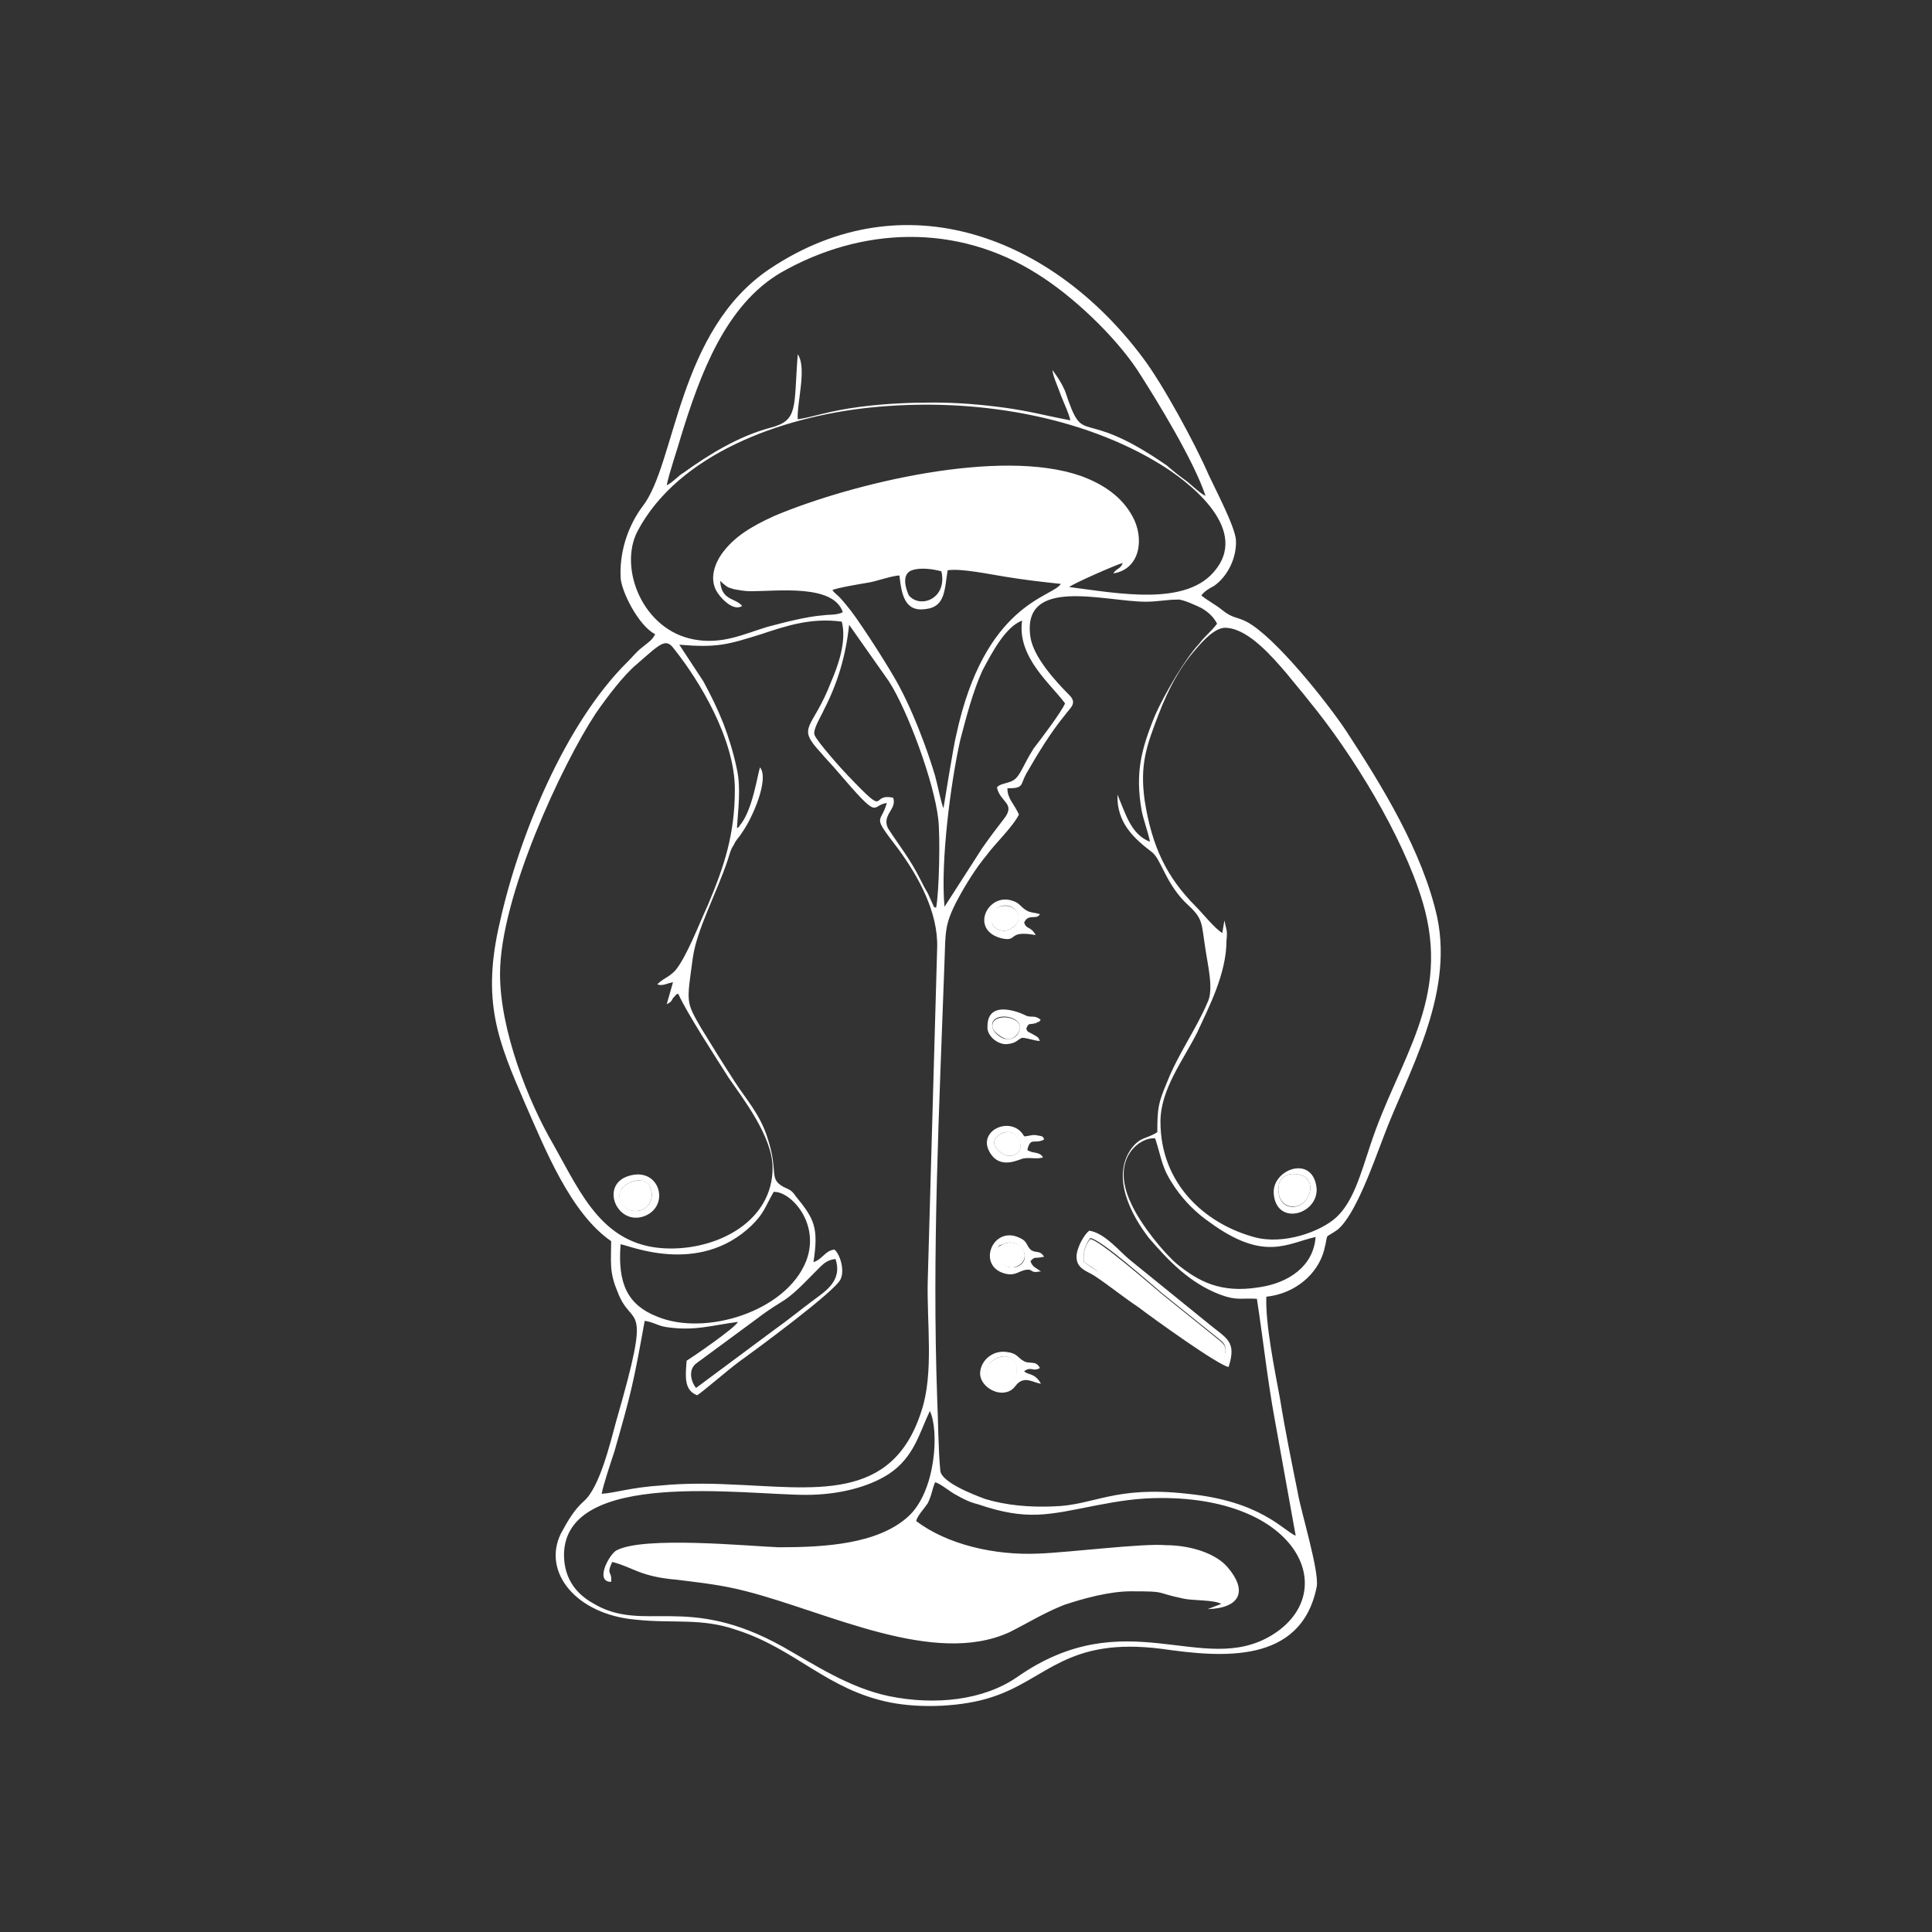 <?xml version="1.0" encoding="utf-8"?>
<!-- Generator: Adobe Illustrator 23.0.3, SVG Export Plug-In . SVG Version: 6.00 Build 0)  -->
<svg version="1.1" id="Livello_1" xmlns="http://www.w3.org/2000/svg" xmlns:xlink="http://www.w3.org/1999/xlink" x="0px" y="0px"
	 viewBox="0 0 184.3 184.3" style="enable-background:new 0 0 184.3 184.3;" xml:space="preserve">
<rect x="0" y="0" width="184.3" height="184.3" fill="#333333" stroke="none"/>
<style type="text/css">
	.st0{fill-rule:evenodd;clip-rule:evenodd;fill:#FFFFFF;}
</style>
<g id="Layer_x0020_1">
	<g id="_2307213238400">
		<path class="st0" d="M76.9,142.6c3,0,5.9-0.7,7.9-2c2.4-1.6,2.9-3.9,3.9-6c0.9,1.8,0.6,7.7-2.1,10.1c-2.9,2.6-7.9,2.9-12.3,2.9
			c-2.8-0.1-12.9-1.1-15.5,0.3c-0.7,0.4-2.1,3-0.5,3c0.1-1.1-0.5-0.6,0.1-1.9c2,0.5,2.6,1.4,6.2,1.7c2.4,0.3,4.3,0.5,6.6,1.1
			c7.8,2,17.9,7.2,25.1,3.9c1.8-0.9,3.2-1.8,5.2-2.6c1.8-0.6,4.3-1.3,6.4-1.3c3.6,0,2.1,0.1,5,0.7c0.9,0.2,2.9,0.1,3.6,0.5l-1.3,0.5
			c3.2-0.1,3.8-1.8,1.9-4c-1.1-1.3-3.5-2.1-5.9-2.1c-2.1-0.2-9.3,0.7-12.1,0.8c-4.3,0.2-8.8-0.9-11.7-3.1c0.1-0.5,0.7-1.1,1.1-1.7
			c0.4-0.8,0.4-1.3,0.7-2c0.5,0.1,1.4,0.9,2,1.2c0.7,0.4,1.3,0.7,2.1,0.9c4.7,1.6,6.7,1,11.3,0.1c2.1-0.4,3.9-0.7,6.2-0.7
			c13.3,0,17.1,9.1,10.5,13.1s-13.9-3.3-24.3,4c-3.2,2.2-7.8,2.7-12.2,1.8c-3.8-0.8-7.1-3-10.1-4.7c-9.3-5.2-13.3-1.2-18.2-4.2
			c-1.4-0.8-2.7-2.2-2.7-4.6C53.9,140.1,70.9,142.6,76.9,142.6z M66.4,132.4c-0.5-0.6-0.8-1.8,0.1-2.4l5.7-4.2
			c2.9-2.2,2.3-1.1,5.5-4.4c0.8-0.8,1.1-1.2,2-1.3c0.7,2.1-1,3.1-2.2,4c-1.2,0.9-2.3,1.8-3.7,2.8L66.4,132.4z M59.2,118.7
			c0.6,0,7.4,3.1,12.5-1.8c1.2-1.2,1.2-1.6,2.1-3.2c1.6-0.1,4.5,3,3.1,6.6c-1.9,4.8-9.6,7.2-14.2,5.3
			C59.9,124.5,58.9,122.5,59.2,118.7z M125.5,118c-0.2,2.8-2.6,4.4-5.4,4.8c-3.7,0.6-5.8-0.6-7.8-2.2c-1.3-1.1-3.5-3.8-4.4-5.8
			c-2.1-4.4,1-6.4,2.3-6.2c0.7,2.2,0.6,2.8,1.9,4.7c0.9,1.3,2,2.4,3.3,3.3C120.6,120.4,122.8,118.6,125.5,118z M47.7,92.9
			c0-7.4,6-20.1,9.1-24.8c1.1-1.6,2.7-3.7,3.9-4.7c2.3-2,2.8-2.6,3.6-1.5c2.4,3,5.8,8.6,5.8,13.4c0,4.3-1,7.3-2.6,11.1
			c-0.8,1.7-2,4.9-3.1,6.2c-0.7,0.7-1.1,0.7-1.7,1.3c0.5,0.2,0.9-0.1,1.5-0.2l-0.6,2.1c0.3-0.2,0.3-0.1,0.5-0.4
			c0.1-0.2,0.1-0.2,0.3-0.4c0.3-0.3-0.2,0,0.3-0.2c0.8,1.8,3.6,6.1,4.8,8c1.3,1.9,4.2,5.6,4.2,8.6c0,5-5,7.7-9.7,7.7
			c-6.4,0-8.5-5.1-11.2-9.9C50.4,105.1,47.7,98.3,47.7,92.9z M116.6,89c-0.7-0.4-1.9-1.9-2.5-2.5c-2.8-2.8-4.2-5.7-4.9-10.1
			c-0.5-3.5,0.2-5.3,1.3-8.2c1-2.6,2.1-4.6,3.6-6.3c0.6-0.7,1.9-2.2,3-2c2.1,0.2,4.3,2.8,5.6,4.3c0.8,1,1.5,1.8,2.2,2.7
			c4.1,5,8.9,12.8,10.8,19.1c2.8,9.4-2.3,15-5,23.3c-0.9,2.7-1.6,5.3-3.2,6.8c-1.5,1.4-5.1,2.7-7.9,1.9c-4.7-1.3-8.9-5.1-8.9-11
			c0-3.1,2.2-5.9,3.5-8.5c1.1-2.4,2.8-5.6,2.8-8.8c0.1-1,0-0.9-0.2-1.9L116.6,89z M85.2,76.1c-2.3-0.5-0.3,2.1-4.3-2.1
			c-0.5-0.5-3-3.3-3.2-3.9c-0.2-0.5,0.7-1.9,0.9-2.4c1.3-2.5,2.1-5.2,2.4-8.1l3.8,5.4c1.8,2.8,4.3,9.6,4.7,13.1
			c0.2,1.6,0.1,6.9-0.2,8.5c-0.4-0.2-0.1,0.1-0.3-0.3l-0.5-1.1c-0.3-0.5-0.5-0.9-0.7-1.3c-1-2-2-3.2-3.1-4.9
			C84.1,77.7,85.6,77.2,85.2,76.1z M90.1,86.5c-0.4-4.3,0.6-11.9,1.5-15.9c0.6-2.3,1.2-4.6,2.1-6.6c0.9-1.7,2.2-4.2,3.8-4.8
			c-0.5,3.5,2.8,6.1,4.1,7.9c-0.4,0.9-2.3,3.4-3,4.3c-1.2,1.9-1.3,2.9-2.3,3.2c-0.6,0.2-0.9,0.2-1.2,0.5c0.3,1.5,1.9,1.5,0.6,3.1
			c-0.7,0.9-1.3,1.7-2,2.7L90.1,86.5z M79.3,65c-1.8,4.7-3.4,4.2-1,6.8c0.5,0.6,1.1,1.2,1.6,1.8c4.2,4.9,3.1,3.2,4.7,3
			c-0.6,2.1-1.5,1,1.1,4.4c1.9,2.6,3.8,6,3.7,9.4l-0.9,31.8c-0.1,4,0.6,8.8-0.6,12.4c-2.8,8.8-10.3,7.3-18.4,7
			c-2-0.1-4.4-0.1-6.4,0.1c-3,0.2-4.3,0.7-5.7,0.8c0.1-0.7,0.9-3.1,1.2-4c1.6-5.6,1.8-6.4,2.9-12.5c0.8,0.1,1.3,0.5,2.1,0.6
			c2.7,0.4,4.4-0.2,6.8-0.5c-0.3,0.6-4.4,3.4-4.9,3.7c-0.1,1.4-0.3,2.8,1,3.3c0.5-0.3,2.8-2.3,4-3.2c1.4-1,9.3-6.8,9.7-7.9
			c0.4-0.9-0.1-2.4-0.6-2.8c-0.9,0.1-1.1,0.9-2,1.2c0.5-3.3,0.1-4.1-1.7-6.3c-0.4-0.6-0.6-0.6-1.2-0.9c-1.4-0.8-0.4-1.4-1.5-4.7
			c-0.7-2.2-2-3.6-3.1-5.3c-1.1-1.7-2.1-3.3-3.2-5.1c-1.5-2.6-1.4-2.4-0.8-6.8c0.4-2.7,2.3-6.2,3.3-9.2c0.2-0.6,0.3-1.1,0.6-1.5
			c0.2-0.5,0.5-0.7,0.8-1.2c1-1.4,2.6-5.1,1.7-6.2c-0.2,0.5-0.7,4.1-1.9,5.5c-0.2,0.3,0,0.1-0.3,0.3c0.1-1.7,0.4-3.8,0-5.6
			c-0.3-1.5-0.8-3.1-1.3-4.4c-0.6-1.5-1.2-2.7-1.9-4l-2.3-3.5c3.6,0.3,4.6,0,7.8-1c2.4-0.8,4.8-1.6,7.7-1.2
			C80.8,61.2,79.9,63.6,79.3,65z M96.1,75.2c1.6,0,1.2-0.3,1.8-1.4c1.1-1.9,2.3-3.9,3.7-5.6c0.5-0.7,1.2-1.1,0.4-1.9
			c-1.3-1.3-3.4-3.6-3.7-5.5c-0.9-5.9,7.1-3.4,11-3.4c1.1,0,2-0.2,3-0.2c0.4-0.1,1.9,0.6,2.3,0.8c0.7,0.4,1.2,0.9,1.5,1.5
			c-0.7,0.9-1.1,1.1-1.7,1.9c-1.4,1.5-3.3,4.8-4.2,6.8c-1.4,3.4-1.9,5.6-1.3,9.1c0.2,1,0.6,2,0.8,3c-1.8-0.7-2.3-2.6-3.1-4.5
			c-0.1,2.7,1.6,4.2,3.3,5.5c0.9,0.7,1.3,3.1,3.5,5.1c1.4,1.3,1.2,1.7,1.6,4.2c0.2,1.4,0.8,3.8,0.2,5c-1.1,2.6-2.8,4.9-3.9,7.7
			c-0.8,1.9-0.9,2.4-0.9,4.7c-1.1,0.7-1.6,0.4-2.5,1.6c-1.9,2.7,0,6.3,1.7,8.5c1.9,2.2,3.9,4.3,6.8,5.4c1.6,0.6,2,0.3,3.5,0.4
			c0.6,3.9,1,7.7,1.7,11.5l2,11.1c-1.2-0.5-3.3-3.3-10.3-4c-7-0.8-8.9,1.1-12.8,1.2c-2.3,0.1-4.5-0.1-6.5-0.7
			c-1.1-0.4-4.2-1.6-4.3-2.7c-0.2-2-0.2-4.8-0.3-6.9c-0.5-14.2,0.2-27.6,0.7-41.7c0.1-2.8,0-3.5,1.2-5.8c0.8-1.5,1.8-3.1,2.8-4.3
			c0.8-1.1,2.5-2.7,3.1-3.9C96.7,76.6,96.1,76.2,96.1,75.2z M85.8,54.9c0.2,1.8,0.5,3.5,2.5,3.2c1.9-0.2,1.8-1.9,2.1-3.7
			c1.3-0.2,4.1,0.4,5.4,0.6c1.8,0.3,3.5,0.5,5.4,0.7c-0.8,1.3-7.3,1.8-10,14.5c-0.2,0.7-1.2,6.9-1.2,6.9c-0.2-0.4-0.6-2.4-0.8-3.1
			c-0.3-1-0.6-1.9-1-3c-0.7-1.9-1.5-3.8-2.4-5.5c-0.9-1.7-3.4-5.6-4.6-7.2c-1.5-1.9-1.2-1.3-1.8-2c0.3-0.2,2.7-0.6,3.3-0.7
			C83.5,55.5,85.1,54.9,85.8,54.9z M89.8,54.5c0.6,2.6-2,3.6-3.1,2.3c-0.1-0.2-0.9-2,0.3-2.4C87.8,54.1,89.1,54.3,89.8,54.5z
			 M80.4,58.4c-0.6,0.3-1.2,0.2-1.9,0.3c-1.5,0.1-3.8,0.7-5.3,1.1c-2.3,0.7-4.3,1.7-7,1.2c-4.9-0.9-7.2-6.8-5.4-10.3
			c3.9-7.4,13.7-10.9,22-11.8c10.3-1.1,20.6,0.9,27.9,5.4c2.3,1.4,8.5,5.9,5.3,10c-2.7,3.6-9.3,2.3-14,1.7c0.3-0.3,4.4-2.1,5.1-2.3
			c-0.2,0.6-0.6,0.5-0.9,1c2.6-0.4,3-3.4,1.8-5.5c-1-1.8-2.7-3-4.9-3.8c-7.7-2.7-21.8,0.7-29.2,3.8c-2.2,1-3.9,2-5.1,3.7
			c-0.6,0.9-1.1,2.2-0.5,3.4c0.3,0.6,1.6,2.1,2.5,1.5c-0.7-0.8-2-0.5-2.1-2.4l0.2,0.2c0.5,0.4,0.4,0.4,1.1,0.6
			c0.5,0.1,1.1,0.2,1.6,0.2C74.2,56.4,79.5,55.7,80.4,58.4z M63.6,46.3c0.2-1.1,1.1-3.7,1.4-4.8c1.8-5.8,4.2-12.4,9.5-15.5
			c7.7-4.4,16.8-4.7,24.4,0.1c3.4,2.1,7.4,5.9,9.6,9.2c2,3.1,5.4,8.7,6.5,12c-0.5-0.2-1.4-1.1-1.8-1.4c-0.7-0.5-1.2-0.9-1.9-1.5
			c-8.5-5.9-7.8-1.4-9.7-7.1c-0.4-0.9-0.7-1.3-1.2-2c0,0.5,0.6,1.8,0.8,2.4c0.3,0.8,0.8,1.8,0.9,2.4c-2.1-0.4-4-0.9-6.2-1.2
			s-4.5-0.5-6.8-0.5c-2.4,0-4.6,0.1-7,0.4c-3.1,0.4-4.6,1-6,1.2c-0.1-1.6,0.9-4.9,0-6.2c-0.4,5.1,0.1,6.3-2.6,7
			c-3,0.8-5.8,2.5-8.3,4.3C64.8,45.3,64.2,46,63.6,46.3z M62.5,60.5c-0.3,0.6-0.7,0.8-1.3,1.3c-0.5,0.4-0.9,0.9-1.3,1.3
			c-6,5.9-10.4,16.7-12.2,24.8c-1.8,7.6-0.2,11.4,2.4,17.4c1.9,4.3,4.3,10.4,8.2,13.1c0,2-0.2,2.9,0.6,4.8c1.4,3.8,3.4,0.2-0.1,12.3
			c-0.6,2.2-1.6,6.4-3.1,7.7c-0.9,0.8-1.5,1.8-2.2,3.1c-1.8,3.7,1.5,7.7,7.1,8.2c3.6,0.4,6.3-0.2,9.7,1c5.6,1.8,8.6,5.7,14.6,6.9
			c3,0.6,7,0.4,9.7-0.5c5.3-1.7,7.1-5.8,16.3-4.6c5.6,0.8,13.2,1.5,14.7-5.9c0.3-1.4-1.5-7.2-1.8-9c-0.6-3-1.2-5.9-1.7-9
			c-0.5-2.7-1.4-7.1-1.3-9.7c2.8-0.3,4.9-2.2,5.5-4.4c0.5-1.9-0.1-1,1.3-2c1.7-1.4,3.4-6.3,4.4-8.9c2.2-5.9,6.7-13.3,5.1-20.9
			c-1.4-6.3-5.3-12.6-8.7-17.8c-1.8-2.7-6.8-9-9.5-10.4c-1-0.5-1.3-0.3-2.3-1.1c-0.6-0.5-1.4-0.9-2-1.4c0.3-0.4,0.8-0.7,1.2-0.9
			c1.3-0.9,2.2-2.7,2.1-4.4c-0.1-1.3-2-4.9-2.6-6.2c-1.3-3-4.4-8.7-6.3-11.2c-8.6-11.5-22.7-17-35.5-8.5c-8.9,5.9-9,18.6-12.2,22.7
			c-1.2,1.6-2.2,4-2.1,6.7C59.2,56.3,60.9,59.7,62.5,60.5z"/>
		<path class="st0" d="M103.4,120.4c0.5,0.3,1.1,0.7,1.6,1.1c2.1,1.5,10.8,8,11.8,8c0.3-1.2-0.1-1.3-0.8-1.9l-5.1-4.1
			c-1.2-1-6-5.2-6.9-5.3C103.5,118.8,103.3,119.5,103.4,120.4z"/>
		<path class="st0" d="M103.4,120.4c-0.1-1,0.1-1.6,0.6-2.3c1,0.1,5.7,4.3,6.9,5.3l5.1,4.1c0.7,0.6,1.1,0.7,0.8,1.9
			c-1,0-9.7-6.5-11.8-8C104.5,121.2,103.9,120.7,103.4,120.4z M117.2,130.4c0.8-2.5-0.2-2.7-2-4.2l-7.4-6c-0.9-0.7-2.4-2.6-3.9-2.8
			c-0.5,0.4-1.1,1.5-1.2,2.3c-0.1,1.3,0.9,1.5,1.7,2c1.5,1,2.7,2,4.2,3C109.9,125.7,116.3,130.3,117.2,130.4z"/>
		<path class="st0" d="M95,129.6c2-1,2.7,1.8,1.1,2.4c-0.6,0.3-1.7-0.3-1.9-0.7C93.9,130.6,94.4,129.9,95,129.6z M99.3,132
			c-0.6-1.1-1.3-0.8-1.6-1.2c0.7-0.5,0.8,0.1,1.5-0.3c-0.4-0.8-1-0.3-1.6-0.7c-0.4-0.2-0.6-0.7-1.4-0.8c-1.4-0.3-2.6,0.7-2.7,1.9
			c-0.1,1.2,1.4,2.2,2.5,1.9c0.8-0.2,0.8-0.7,1.3-1C98,131.4,98.6,131.9,99.3,132z"/>
		<path class="st0" d="M95.4,108.2c1.5-0.9,2.6,1.3,1.5,1.9c-0.7,0.4-1.3,0-1.7-0.4C94.7,109.2,94.7,108.6,95.4,108.2z M99.5,110.4
			c-0.4-0.6-0.9-0.3-1.5-0.7c0.3-1.3,0.7-0.5,1.6-1c-0.1-0.3-0.1-0.3-0.7-0.4c-0.4-0.1-0.8,0.1-1.2,0.1c-1.1-2-4.3-0.7-3.4,1.3
			c1,2.1,3,0.8,3.4,0.8C98.3,110.4,99,110.6,99.5,110.4z"/>
		<path class="st0" d="M95.3,86.5c1.5-0.6,2.7,1.2,1.1,2.1c-0.5,0.4-1.5,0.1-1.7-0.4C94.4,87.5,94.8,86.8,95.3,86.5z M98.8,89.2
			c-0.5-0.9-0.9-0.5-1.1-1.2c0.4-0.9,1.2-0.2,1.5-0.8c-0.7-0.2-1-0.1-1.5-0.5c-0.4-0.3-0.5-0.6-1.2-0.8c-2.3-0.7-4,2.8-1,3.6
			C97.2,89.9,96,88.7,98.8,89.2z"/>
		<path class="st0" d="M124.8,114.1c0.4-0.7,0.2-1.8-0.7-2c-1-0.3-1.9,0-2.1,0.9C121.6,115.4,124.1,115.7,124.8,114.1z"/>
		<path class="st0" d="M94.7,98.1c-0.5-1.6,2.7-1.4,2.6,0c-0.1,0.6-0.6,1.1-1.2,1C95.6,99.2,94.8,98.5,94.7,98.1z M99.2,99.3
			c-0.2-0.4-0.1-0.3-0.6-0.6c-0.5-0.3-0.6-0.2-0.7-0.6c0.3-0.6,0.2-0.3,0.9-0.5c0.1,0,0.1,0,0.1-0.1c0.1,0,0.1,0,0.2,0
			c0-0.1,0.1-0.1,0.1-0.1c0-0.1,0.1-0.1,0.1-0.1c-0.6-0.5-0.8-0.2-1.4-0.4c-0.1-0.1-3.7-1.8-3.7,1c-0.1,0.9,1,1.8,1.9,1.7
			c0.9-0.1,0.9-0.4,1.4-0.6C98,99,98.7,99.3,99.2,99.3z"/>
		<path class="st0" d="M95.7,118.7c1.6-0.8,2.9,1.4,1.4,2.1c-0.7,0.3-1.6-0.1-1.9-0.6c-0.2-0.2-0.2-0.6-0.1-0.9
			C95.2,118.7,95.4,118.8,95.7,118.7z M99.3,121.3c-0.5-0.4-0.8-0.4-1-1c0.5-0.5,0.3-0.2,1.2-0.4c0.1,0,0.1,0,0.1,0
			c-0.4-0.7-0.8-0.3-1.3-0.7c-0.4-0.4-0.3-0.8-1-1.1c-2.6-1.3-4.2,2.7-1.4,3.4c0.8,0.2,1.1-0.1,1.7-0.3c1-0.3,0.6,0.3,1.5,0.1
			C99.2,121.3,99.2,121.3,99.3,121.3z"/>
		<path class="st0" d="M60.1,112.8c-2,0.9-0.8,3.3,1.2,2.6c0.5-0.2,1.1-1,0.8-1.9C61.9,112.6,61.1,112.4,60.1,112.8z"/>
		<path class="st0" d="M60.1,112.8c0.9-0.4,1.8-0.2,2,0.7c0.3,0.9-0.3,1.7-0.8,1.9C59.4,116.1,58.1,113.7,60.1,112.8z M59.9,112.2
			c-2.7,0.9-1,4.8,1.6,3.8C64,115,62.9,111.2,59.9,112.2z"/>
		<path class="st0" d="M124.8,114.1c-0.7,1.6-3.2,1.4-2.8-1.1c0.2-0.9,1.1-1.2,2.1-0.9C125,112.3,125.2,113.4,124.8,114.1z
			 M121.5,113.8c0.2,3.2,4.2,2.1,4.1-0.4C125.3,110.1,121.4,111.5,121.5,113.8z"/>
		<path class="st0" d="M95,129.6c-0.6,0.3-1.2,1-0.8,1.8c0.2,0.4,1.3,0.9,1.9,0.7C97.7,131.4,97.1,128.6,95,129.6z"/>
		<path class="st0" d="M95.7,118.7c-0.4,0.2-0.5,0.1-0.7,0.6c-0.1,0.3-0.1,0.7,0.1,0.9c0.3,0.5,1.3,0.9,1.9,0.6
			C98.6,120.1,97.4,117.9,95.7,118.7z"/>
		<path class="st0" d="M95.3,86.5c-0.6,0.3-1,1-0.6,1.7c0.2,0.5,1.2,0.8,1.7,0.4C98,87.7,96.9,86,95.3,86.5z"/>
		<path class="st0" d="M95.4,108.2c-0.7,0.4-0.7,1-0.2,1.5c0.4,0.4,1,0.8,1.7,0.4C98,109.5,97,107.3,95.4,108.2z"/>
		<path class="st0" d="M94.7,98.1c0.1,0.3,0.9,1,1.4,1c0.6,0.1,1.1-0.5,1.2-1C97.4,96.8,94.3,96.6,94.7,98.1z"/>
	</g>
</g>
</svg>
